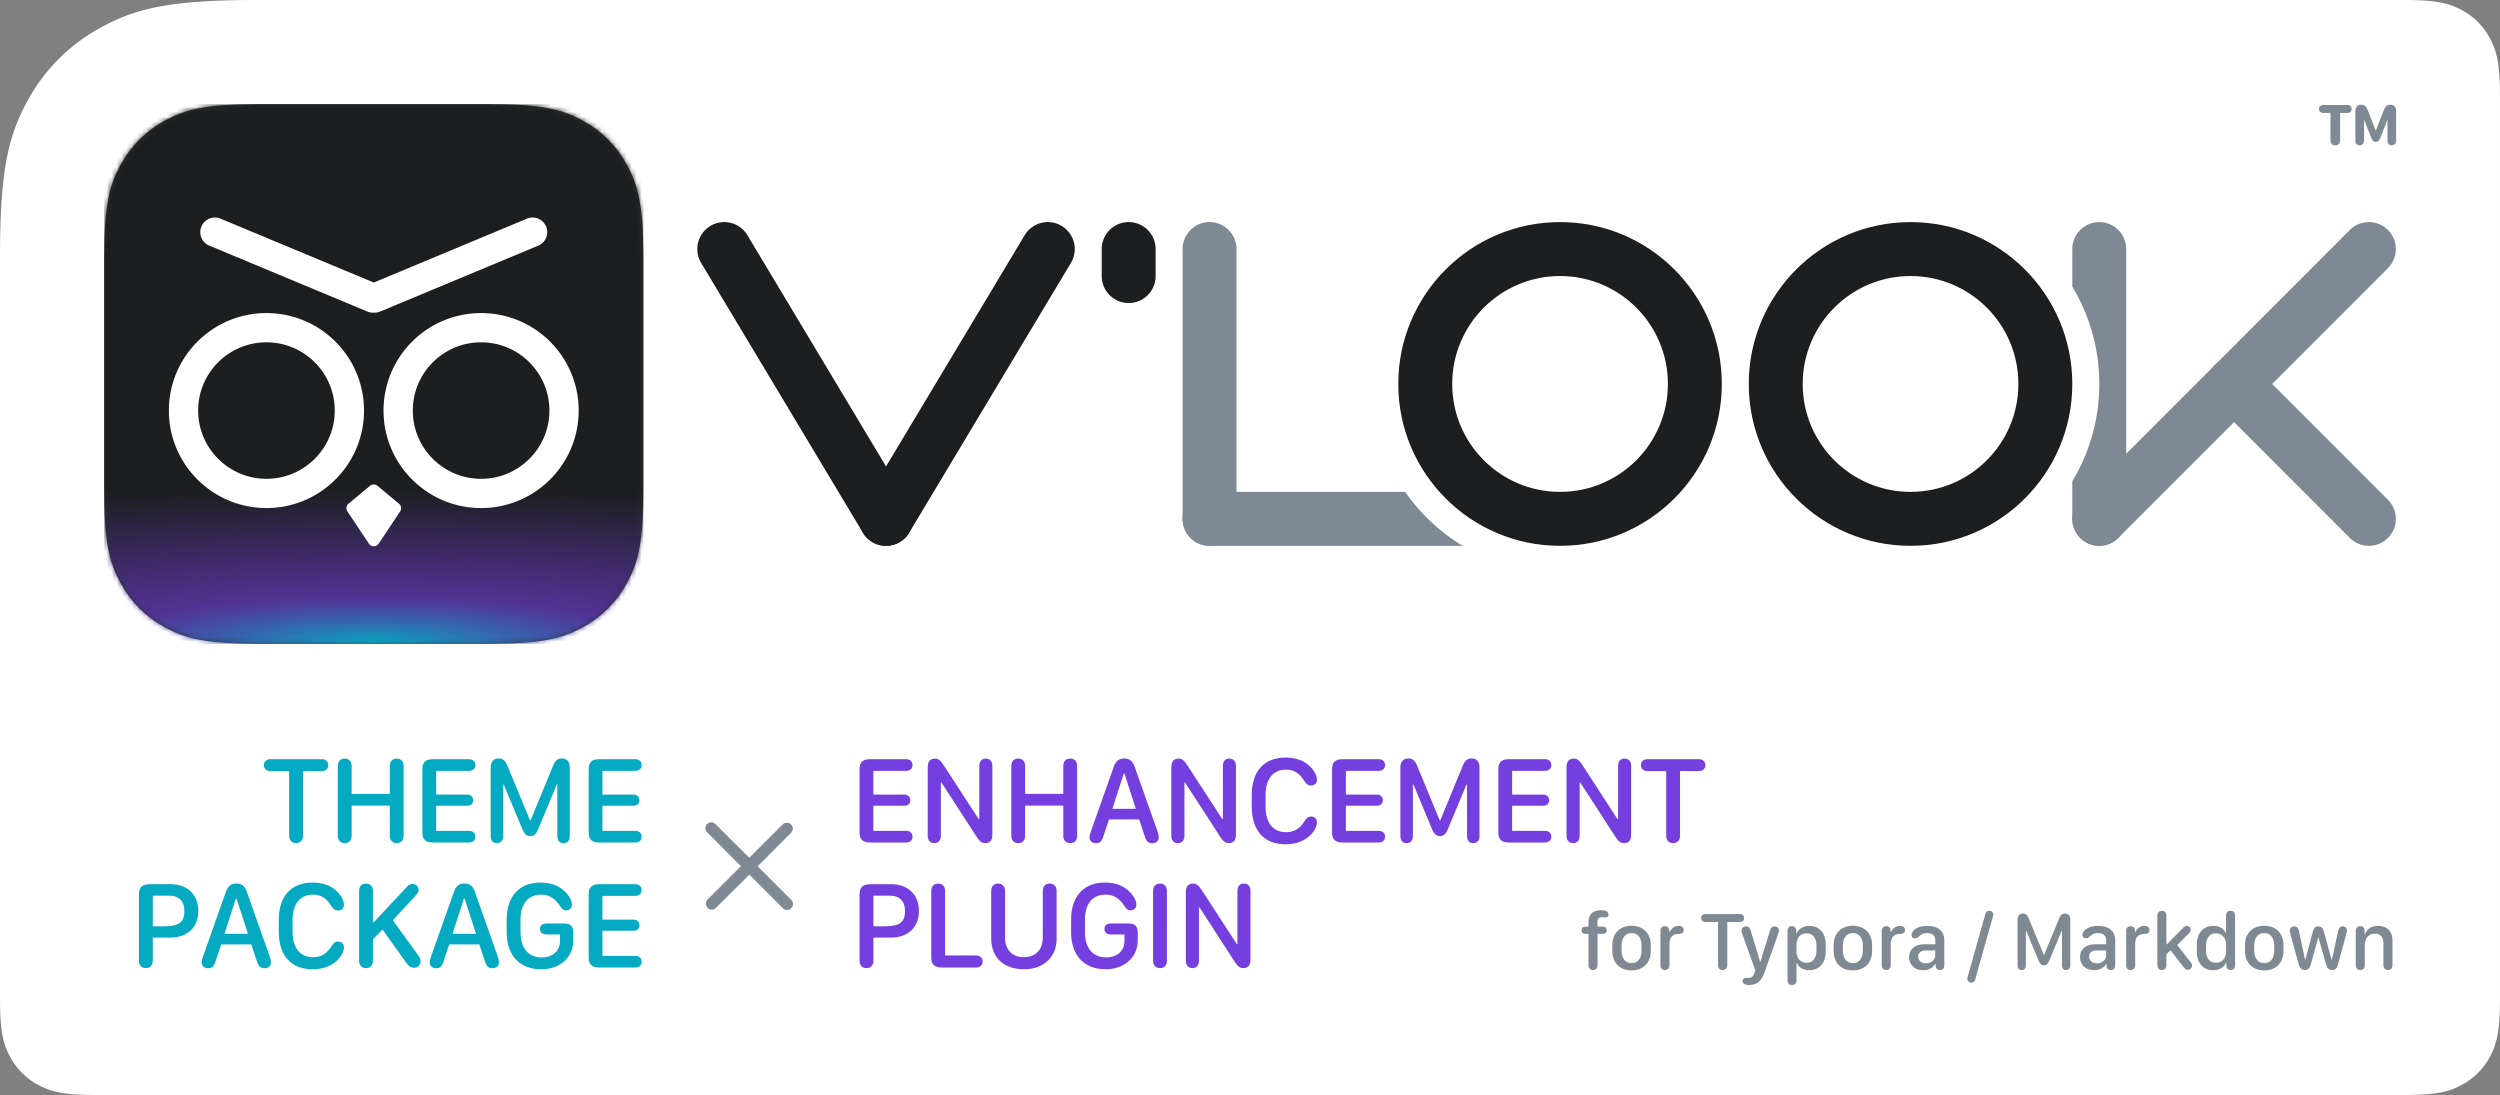 <svg width="500" height="219" viewBox="0 0 500 219" xmlns="http://www.w3.org/2000/svg" xmlns:xlink="http://www.w3.org/1999/xlink"><rect x="0" y="0" width="500" height="219" fill="#808080" stroke="none"/><defs><path d="M51.278 0H480.77c6.686 0 9.11.696 11.555 2.003a13.63 13.63 0 0 1 5.67 5.67c1.308 2.445 2.004 4.87 2.004 11.556v180.542c0 6.686-.696 9.11-2.003 11.555a13.63 13.63 0 0 1-5.67 5.67c-2.445 1.308-4.87 2.004-11.556 2.004H19.229c-6.686 0-9.11-.696-11.555-2.003a13.63 13.63 0 0 1-5.67-5.67C.695 208.881 0 206.456 0 199.77V51.278c0-17.83 1.857-24.296 5.343-30.815 3.486-6.518 8.602-11.634 15.12-15.12C26.982 1.857 33.447 0 51.278 0z" id="a"/><path d="M30.767 0h46.309c10.698 0 14.578 1.114 18.489 3.206 3.911 2.091 6.98 5.161 9.072 9.072 2.092 3.911 3.206 7.79 3.206 18.49v46.381c0 10.699-1.114 14.578-3.206 18.49-2.091 3.91-5.16 6.98-9.072 9.072-3.911 2.092-7.79 3.206-18.49 3.206H30.768c-10.698 0-14.578-1.114-18.489-3.206-3.911-2.092-6.98-5.161-9.072-9.073C1.114 91.728 0 87.848 0 77.15V30.767C0 20.07 1.114 16.19 3.206 12.278c2.091-3.911 5.161-6.98 9.072-9.072C16.19 1.114 20.068 0 30.768 0z" id="b"/><radialGradient cy="100%" fx="50%" fy="100%" r="72.558%" gradientTransform="matrix(0 -1 2.401 0 -1.901 1.5)" id="d"><stop stop-color="#04AAC2" offset="0%"/><stop stop-color="#753FE0" stop-opacity=".6" offset="30.303%"/><stop stop-color="#753FE0" stop-opacity=".35" offset="59.775%"/><stop stop-color="#753FE0" stop-opacity="0" offset="100%"/></radialGradient></defs><g fill="none" xlink:href="#a" fill-rule="evenodd"><use fill="#FFF" xlink:href="#a"/><path d="M51.6 20.833H97.91c10.698 0 14.578 1.114 18.49 3.206 3.91 2.092 6.98 5.161 9.072 9.072 2.091 3.912 3.205 7.791 3.205 18.49v46.382c0 10.698-1.113 14.578-3.205 18.489-2.092 3.911-5.162 6.98-9.073 9.072-3.911 2.092-7.79 3.206-18.489 3.206H51.601c-10.699 0-14.578-1.114-18.49-3.206-3.91-2.091-6.98-5.161-9.072-9.072-2.092-3.911-3.206-7.791-3.206-18.49V51.602c0-10.699 1.114-14.578 3.206-18.49 2.092-3.91 5.161-6.98 9.072-9.072 3.912-2.092 7.791-3.206 18.49-3.206z" fill="#303438"/><path d="M75.72 97.165l4.296 3.577a1.17 1.17 0 0 1 .225 1.55l-4.297 6.439a1.17 1.17 0 0 1-1.947 0l-4.297-6.44a1.17 1.17 0 0 1 .225-1.549l4.297-3.577a1.17 1.17 0 0 1 1.497 0zM53.504 62.614c10.777 0 19.514 8.73 19.514 19.498 0 10.769-8.737 19.499-19.514 19.499-10.778 0-19.515-8.73-19.515-19.499 0-10.769 8.737-19.498 19.515-19.498zm42.932 0c10.777 0 19.514 8.73 19.514 19.498 0 10.769-8.737 19.499-19.514 19.499-10.778 0-19.515-8.73-19.515-19.499 0-10.769 8.737-19.498 19.515-19.498zm-42.932 5.85c-7.545 0-13.66 6.11-13.66 13.648 0 7.538 6.115 13.65 13.66 13.65 7.544 0 13.66-6.112 13.66-13.65s-6.116-13.649-13.66-13.649zm42.932 0c-7.545 0-13.66 6.11-13.66 13.648 0 7.538 6.115 13.65 13.66 13.65 7.544 0 13.66-6.112 13.66-13.65s-6.116-13.649-13.66-13.649zm9.123-24.712a2.929 2.929 0 0 1 3.83 1.442 2.923 2.923 0 0 1-1.416 3.887L76.361 62.263l-.06.027c-.433.19-.887.267-1.33.243a2.916 2.916 0 0 1-1.331-.243l-.045-.02-.032-.014-31.597-13.175a2.923 2.923 0 0 1-1.416-3.887 2.929 2.929 0 0 1 3.83-1.442l.06.027 30.53 12.73 30.53-12.73z" fill="#FFF"/><g transform="translate(20.833 20.833)"><mask id="c" fill="#fff"><use xlink:href="#b"/></mask><g mask="url(#c)"><path fill="#1C1E1F" d="M0 0h107.843v107.917H0z"/><path fill="url(#d)" d="M0 64.75h107.843v43.167H0z"/></g><g mask="url(#c)" fill="#FFF"><path d="M54.67 76.331l4.297 3.578a1.17 1.17 0 0 1 .225 1.549l-4.297 6.44a1.17 1.17 0 0 1-1.947 0l-4.297-6.44a1.17 1.17 0 0 1 .225-1.549l4.297-3.578a1.17 1.17 0 0 1 1.497 0zm-22.214-34.55c10.777 0 19.514 8.73 19.514 19.498 0 10.769-8.737 19.498-19.514 19.498-10.778 0-19.515-8.73-19.515-19.498 0-10.769 8.737-19.499 19.515-19.499zm42.932 0c10.777 0 19.514 8.73 19.514 19.498 0 10.769-8.737 19.498-19.514 19.498-10.778 0-19.515-8.73-19.515-19.498 0-10.769 8.737-19.499 19.515-19.499zM32.456 47.63c-7.545 0-13.66 6.11-13.66 13.649 0 7.538 6.115 13.649 13.66 13.649 7.544 0 13.66-6.111 13.66-13.65 0-7.537-6.116-13.648-13.66-13.648zm42.932 0c-7.545 0-13.66 6.11-13.66 13.649 0 7.538 6.115 13.649 13.66 13.649 7.544 0 13.66-6.111 13.66-13.65 0-7.537-6.116-13.648-13.66-13.648zm9.123-24.711a2.929 2.929 0 0 1 3.83 1.442 2.923 2.923 0 0 1-1.416 3.887L55.312 41.429l-.06.028c-.433.19-.887.267-1.33.243a2.916 2.916 0 0 1-1.331-.243l-.045-.02-.032-.014-31.597-13.175A2.923 2.923 0 0 1 19.5 24.36a2.929 2.929 0 0 1 3.83-1.442l.06.027 30.53 12.729 30.53-12.73z"/></g></g><g fill-rule="nonzero"><path d="M443 72.976a5.39 5.39 0 0 1 7.432-.186l.194.186 26.961 26.98a5.398 5.398 0 0 1 0 7.63 5.39 5.39 0 0 1-7.43.186l-.195-.186L443 80.607a5.398 5.398 0 0 1 0-7.63z" fill="#7F8994"/><path d="M477.587 45.997a5.39 5.39 0 0 0-7.43-.186l-.195.186-53.922 53.958a5.398 5.398 0 0 0 0 7.631 5.39 5.39 0 0 0 7.43.186l.196-.186 53.921-53.958a5.398 5.398 0 0 0 0-7.631z" fill="#7F8994"/><path d="M212.333 45.186a5.39 5.39 0 0 0-7.266 1.641l-.132.21-32.353 53.958a5.398 5.398 0 0 0 1.85 7.403 5.39 5.39 0 0 0 7.266-1.642l.132-.21 32.353-53.957a5.398 5.398 0 0 0-1.85-7.403z" fill="#1C1E1F"/><path d="M142.079 45.186a5.39 5.39 0 0 1 7.266 1.641l.132.21 32.353 53.958a5.398 5.398 0 0 1-1.85 7.403 5.39 5.39 0 0 1-7.266-1.642l-.132-.21L140.23 52.59a5.398 5.398 0 0 1 1.85-7.403z" fill="#1C1E1F"/><path d="M241.912 44.417c-2.9 0-5.265 2.29-5.387 5.161l-.005.234v53.959a5.394 5.394 0 0 0 5.392 5.396c2.9 0 5.264-2.29 5.387-5.162l.005-.234V49.812a5.394 5.394 0 0 0-5.392-5.395z" fill="#7F8994"/><path d="M225.735 44.417c-2.9 0-5.265 2.29-5.387 5.161l-.005.234v5.396a5.394 5.394 0 0 0 5.392 5.396c2.9 0 5.265-2.29 5.387-5.162l.005-.234v-5.396a5.394 5.394 0 0 0-5.392-5.395z" fill="#1C1E1F"/><path d="M419.853 44.417a5.394 5.394 0 0 1 5.392 5.395v53.959l-.005.234a5.394 5.394 0 0 1-5.387 5.162 5.394 5.394 0 0 1-5.392-5.396v-7.514a37.614 37.614 0 0 0 5.392-19.465c0-7.12-1.969-13.78-5.392-19.465v-7.515l.005-.234a5.394 5.394 0 0 1 5.387-5.161zM281.03 98.374a37.96 37.96 0 0 0 11.528 10.793h-50.646l-.234-.005a5.394 5.394 0 0 1-5.158-5.391 5.394 5.394 0 0 1 5.392-5.396z" fill="#7F8994"/><path d="M312.01 44.417c-17.868 0-32.353 14.494-32.353 32.375 0 17.88 14.485 32.375 32.353 32.375 17.868 0 32.353-14.495 32.353-32.375 0-17.88-14.485-32.375-32.353-32.375zm0 10.791c11.912 0 21.568 9.663 21.568 21.584 0 11.92-9.656 21.583-21.568 21.583s-21.569-9.663-21.569-21.583c0-11.92 9.657-21.584 21.569-21.584zM382.108 44.417c-17.868 0-32.353 14.494-32.353 32.375 0 17.88 14.485 32.375 32.353 32.375 17.868 0 32.353-14.495 32.353-32.375 0-17.88-14.485-32.375-32.353-32.375zm0 10.791c11.912 0 21.568 9.663 21.568 21.584 0 11.92-9.656 21.583-21.568 21.583s-21.569-9.663-21.569-21.583c0-11.92 9.657-21.584 21.569-21.584z" fill="#1C1E1F"/></g><g fill="#7F8994" fill-rule="nonzero"><path d="M467.057 29.059c.603 0 .972-.387.972-1.02v-5.45h1.53c.445 0 .773-.339.773-.79 0-.457-.328-.797-.773-.797h-4.987c-.445 0-.779.34-.779.797 0 .451.334.79.78.79h1.517v5.45c0 .633.363 1.02.967 1.02zM471.926 29.059c.562 0 .885-.37.885-1.008v-4.026h.046l1.4 3.563c.23.586.505.785.903.785.393 0 .662-.187.89-.785l1.395-3.563h.053v4.026c0 .656.293 1.008.844 1.008.562 0 .885-.37.885-1.008v-5.86c0-.796-.416-1.254-1.143-1.254-.65 0-1.031.293-1.348 1.143l-1.547 4.002h-.064l-1.553-3.996c-.31-.838-.715-1.149-1.336-1.149-.715 0-1.16.475-1.16 1.254v5.86c0 .656.293 1.008.85 1.008z"/></g><g fill-rule="nonzero"><g fill="#04AAC2"><path d="M59.207 168.622c.854 0 1.392-.574 1.392-1.49v-12.914h3.796c.757 0 1.257-.476 1.257-1.184s-.5-1.197-1.257-1.197H54.043c-.744 0-1.27.489-1.27 1.197 0 .695.526 1.184 1.27 1.184h3.785v12.915c0 .928.524 1.49 1.379 1.49zM79.349 168.622c.866 0 1.379-.561 1.379-1.514V153.23c0-.952-.513-1.514-1.38-1.514-.878 0-1.391.562-1.391 1.514v5.542h-7.63v-5.542c0-.952-.512-1.514-1.379-1.514-.879 0-1.391.562-1.391 1.514v13.88c0 .952.512 1.513 1.391 1.513.867 0 1.38-.561 1.38-1.514v-5.993h7.629v5.993c0 .953.513 1.514 1.392 1.514zM84.475 166.522c0 1.368.66 1.978 2.1 1.978h7.214c.782 0 1.282-.452 1.282-1.16 0-.72-.5-1.172-1.282-1.172h-6.555v-5.017h6.201c.72 0 1.197-.427 1.197-1.11 0-.684-.476-1.124-1.197-1.124h-6.2v-4.748h6.579c.757 0 1.257-.452 1.257-1.16s-.5-1.172-1.257-1.172h-7.239c-1.44 0-2.1.623-2.1 1.978v12.707zM99.38 168.622c.818 0 1.258-.513 1.258-1.477v-10.242h.11l3.71 8.9c.44 1.073.891 1.427 1.6 1.427.695 0 1.135-.341 1.586-1.428l3.711-8.899h.11v10.242c0 .977.415 1.477 1.22 1.477.831 0 1.27-.513 1.27-1.477v-13.672c0-1.135-.573-1.782-1.562-1.782-.903 0-1.367.378-1.88 1.697l-4.407 10.705h-.097l-4.42-10.693c-.512-1.318-1-1.71-1.867-1.71-.989 0-1.587.66-1.587 1.783v13.672c0 .977.427 1.477 1.245 1.477zM117.727 166.522c0 1.368.66 1.978 2.1 1.978h7.214c.782 0 1.282-.452 1.282-1.16 0-.72-.5-1.172-1.282-1.172h-6.555v-5.017h6.201c.72 0 1.197-.427 1.197-1.11 0-.684-.476-1.124-1.197-1.124h-6.2v-4.748h6.579c.757 0 1.257-.452 1.257-1.16s-.5-1.172-1.257-1.172h-7.239c-1.44 0-2.1.623-2.1 1.978v12.707zM29.165 193.622c.88 0 1.392-.561 1.392-1.514v-4.59h3.503c3.406 0 5.603-2.038 5.603-5.346 0-3.21-2.185-5.335-5.53-5.335h-4.138c-1.586 0-2.209.599-2.209 2.149v13.122c0 .953.513 1.514 1.38 1.514zm1.392-8.362v-6.128h3.308c1.917 0 3.015 1.123 3.015 3.064 0 2.27-1.11 3.064-4.016 3.064h-2.307zM41.629 193.646c.744 0 1.16-.366 1.452-1.318l1.148-3.442h6.03l1.148 3.442c.28.94.72 1.318 1.464 1.318.794 0 1.319-.463 1.319-1.196 0-.305-.073-.635-.208-1.037l-4.577-12.952c-.415-1.233-1.014-1.758-2.124-1.758-1.111 0-1.71.537-2.137 1.758l-4.577 12.952c-.159.463-.232.78-.232 1.074 0 .708.525 1.16 1.294 1.16zm3.26-6.884l2.294-7.044h.134l2.283 7.044h-4.712zM55.752 186.334c0 4.773 2.442 7.52 6.75 7.52 2.015 0 3.638-.586 4.798-1.66.916-.818 1.49-1.904 1.49-2.722 0-.708-.452-1.172-1.185-1.172-.512 0-.83.232-1.27.866-.903 1.55-2.111 2.271-3.698 2.271-2.649 0-4.126-1.843-4.126-5.176v-2.221c0-3.26 1.49-5.115 4.126-5.115 1.563 0 2.686.732 3.65 2.32.44.646.793.854 1.33.854.696 0 1.172-.452 1.172-1.172 0-.733-.512-1.77-1.33-2.588-1.184-1.196-2.881-1.831-4.956-1.831-4.285 0-6.75 2.77-6.75 7.446v2.38zM82.742 193.561c.818 0 1.38-.55 1.38-1.33 0-.416-.123-.696-.684-1.453l-4.87-6.714 4.504-4.907c.5-.537.634-.794.634-1.16 0-.684-.524-1.22-1.22-1.22-.428 0-.77.195-1.245.732l-6.507 6.97h-.146v-6.25c0-.952-.513-1.514-1.38-1.514-.879 0-1.391.562-1.391 1.514v13.88c0 .952.525 1.513 1.404 1.513.866 0 1.367-.561 1.367-1.514v-4.248l1.916-1.965 4.761 6.69c.5.683.952.976 1.477.976zM87.234 193.646c.745 0 1.16-.366 1.453-1.318l1.147-3.442h6.03l1.148 3.442c.28.94.72 1.318 1.465 1.318.793 0 1.318-.463 1.318-1.196 0-.305-.073-.635-.207-1.037L95.01 178.46c-.415-1.233-1.013-1.758-2.124-1.758-1.11 0-1.709.537-2.136 1.758l-4.578 12.952c-.158.463-.232.78-.232 1.074 0 .708.525 1.16 1.294 1.16zm3.26-6.884l2.294-7.044h.135l2.282 7.044h-4.711zM101.333 186.432c0 4.651 2.588 7.422 6.934 7.422 3.723 0 6.396-2.405 6.396-5.774v-1.587c0-1.233-.561-1.794-1.818-1.794h-3.565c-.806 0-1.282.403-1.282 1.098 0 .696.476 1.099 1.282 1.099h2.722v1.306c0 1.965-1.452 3.284-3.65 3.284-2.685 0-4.248-1.856-4.248-5.066v-2.442c0-3.259 1.502-5.053 4.163-5.053 1.733 0 2.869.903 3.845 2.441.342.513.647.708 1.111.708.696 0 1.16-.464 1.16-1.184 0-.806-.61-1.868-1.538-2.71-1.16-1.098-2.784-1.672-4.737-1.672-4.26 0-6.775 2.783-6.775 7.385v2.54zM117.727 191.522c0 1.368.66 1.978 2.1 1.978h7.214c.782 0 1.282-.452 1.282-1.16 0-.72-.5-1.172-1.282-1.172h-6.555v-5.017h6.201c.72 0 1.197-.427 1.197-1.11 0-.684-.476-1.124-1.197-1.124h-6.2v-4.748h6.579c.757 0 1.257-.452 1.257-1.16s-.5-1.172-1.257-1.172h-7.239c-1.44 0-2.1.623-2.1 1.978v12.707z"/></g><g fill="#7F8994"><path d="M319.503 192.997v-6.217h1.034c.504 0 .797-.277.797-.725 0-.455-.293-.724-.797-.724h-1.058v-.822c0-.74.293-1.066.878-1.066.35 0 .44.049.757.049.35 0 .578-.236.578-.602 0-.236-.114-.432-.325-.586-.245-.163-.619-.253-1.107-.253-1.71 0-2.564.79-2.564 2.523v.757h-.586c-.504 0-.797.269-.797.724 0 .456.301.725.797.725h.586v6.217c0 .635.334 1.001.904 1.001.57 0 .903-.366.903-1.001zM326.315 185.152c-2.247 0-3.85 1.432-3.85 3.882v1.147c0 2.482 1.603 3.898 3.85 3.898 2.237 0 3.84-1.416 3.84-3.898v-1.155c0-2.442-1.603-3.874-3.84-3.874zm0 1.465c1.237 0 1.985.968 1.985 2.498v1.001c0 1.555-.748 2.507-1.985 2.507-1.23 0-2.002-.952-2.002-2.507v-1c0-1.53.773-2.5 2.002-2.5zM333.891 192.997v-4.175c0-1.35.627-2.018 1.855-2.034.31-.008.546-.057.709-.171.195-.13.292-.334.292-.619 0-.268-.105-.488-.3-.618-.163-.13-.4-.195-.684-.195-.798 0-1.449.415-1.84 1.228h-.065v-.26c-.024-.578-.333-.911-.87-.911-.57 0-.904.366-.904 1v6.755c0 .635.318 1.001.896 1.001.577 0 .911-.366.911-1.001zM344.527 193.998c.57 0 .928-.382.928-.993v-8.61h2.531c.505 0 .838-.317.838-.79 0-.471-.333-.797-.838-.797h-6.901c-.496 0-.846.326-.846.798 0 .464.35.79.846.79h2.523v8.61c0 .618.35.992.92.992zM348.523 196.187a.67.67 0 0 0 .204.488c.211.212.594.326 1.074.326 1.554 0 2.482-.749 3.133-2.604l2.726-7.715c.082-.236.122-.407.122-.553 0-.489-.374-.847-.87-.847-.464 0-.765.285-.928.88l-1.888 6.151h-.073l-1.872-6.152c-.163-.594-.472-.879-.944-.879-.521 0-.904.366-.904.855 0 .146.033.325.106.545l2.637 7.349c0 .04-.106.455-.122.48-.195.659-.651 1.082-1.172 1.082-.212 0-.366-.032-.513-.032-.431 0-.716.252-.716.626zM359.306 196.008v-3.385h.09c.382.903 1.27 1.416 2.45 1.416 2.034 0 3.287-1.424 3.287-3.76v-1.343c0-2.327-1.237-3.751-3.247-3.751-1.22 0-2.19.57-2.54 1.497h-.089v-.529c-.024-.586-.342-.911-.887-.911-.561 0-.87.358-.87 1v9.766c0 .643.325 1.001.895 1.001.577 0 .911-.358.911-1zm0-5.672v-1.318c0-1.473.757-2.344 2.002-2.344 1.27 0 1.986.903 1.986 2.514v.847c0 1.595-.716 2.514-1.962 2.514-1.204 0-2.026-.887-2.026-2.213zM370.577 185.152c-2.246 0-3.85 1.432-3.85 3.882v1.147c0 2.482 1.604 3.898 3.85 3.898 2.238 0 3.841-1.416 3.841-3.898v-1.155c0-2.442-1.603-3.874-3.84-3.874zm0 1.465c1.237 0 1.986.968 1.986 2.498v1.001c0 1.555-.749 2.507-1.986 2.507-1.229 0-2.002-.952-2.002-2.507v-1c0-1.53.773-2.5 2.002-2.5zM378.154 192.997v-4.175c0-1.35.626-2.018 1.855-2.034.31-.008.545-.057.708-.171.196-.13.293-.334.293-.619 0-.268-.106-.488-.3-.618-.164-.13-.4-.195-.685-.195-.797 0-1.448.415-1.839 1.228h-.065v-.26c-.024-.578-.333-.911-.87-.911-.57 0-.904.366-.904 1v6.755c0 .635.317 1.001.895 1.001.578 0 .912-.366.912-1.001zM387.04 192.802h.09v.382c.04.513.358.814.854.814.562 0 .88-.358.88-.977v-4.923c0-1.872-1.213-2.913-3.386-2.913-.895 0-1.579.154-2.1.439-.724.39-1.066.879-1.066 1.375 0 .39.26.66.66.66.309 0 .52-.082.74-.293.496-.505.968-.75 1.652-.75 1.099 0 1.693.505 1.693 1.474v.765h-2.149c-1.92.008-3.076.976-3.076 2.563 0 1.563 1.131 2.62 2.808 2.62 1.066 0 1.928-.439 2.4-1.236zm-3.393-1.473c0-.79.553-1.237 1.514-1.237h1.896v.927c0 .928-.806 1.644-1.856 1.644-.927 0-1.554-.537-1.554-1.334zM395.024 195.951l3.597-12.76c.024-.065.04-.18.049-.269.008-.423-.35-.781-.798-.781-.374 0-.675.22-.773.57l-3.589 12.76a.78.78 0 0 0 .749 1.058c.366 0 .667-.22.765-.578zM404.342 193.998c.545 0 .838-.342.838-.985v-6.827h.073l2.474 5.932c.293.716.594.952 1.066.952.464 0 .757-.228 1.058-.952l2.474-5.932h.074v6.827c0 .651.276.985.813.985.554 0 .847-.342.847-.985V183.9c0-.757-.383-1.188-1.042-1.188-.602 0-.911.252-1.253 1.13l-2.938 7.138h-.065l-2.946-7.13c-.342-.878-.667-1.138-1.245-1.138-.66 0-1.058.439-1.058 1.188v9.114c0 .651.285.985.83.985zM421.22 192.802h.09v.382c.04.513.358.814.854.814.562 0 .879-.358.879-.977v-4.923c0-1.872-1.213-2.913-3.385-2.913-.896 0-1.58.154-2.1.439-.724.39-1.066.879-1.066 1.375 0 .39.26.66.66.66.308 0 .52-.082.74-.293.496-.505.968-.75 1.652-.75 1.098 0 1.692.505 1.692 1.474v.765h-2.148c-1.92.008-3.076.976-3.076 2.563 0 1.563 1.131 2.62 2.807 2.62 1.066 0 1.93-.439 2.401-1.236zm-3.393-1.473c0-.79.553-1.237 1.513-1.237h1.896v.927c0 .928-.805 1.644-1.855 1.644-.928 0-1.554-.537-1.554-1.334zM427.039 192.997v-4.175c0-1.35.626-2.018 1.855-2.034.31-.008.546-.057.708-.171.196-.13.293-.334.293-.619 0-.268-.106-.488-.3-.618-.164-.13-.4-.195-.684-.195-.798 0-1.449.415-1.84 1.228h-.065v-.26c-.024-.578-.333-.911-.87-.911-.57 0-.904.366-.904 1v6.755c0 .635.318 1.001.895 1.001.578 0 .912-.366.912-1.001zM433.28 192.997v-2.124l.839-.798 2.645 3.402c.26.334.512.48.814.48.455 0 .83-.382.83-.83 0-.228-.106-.48-.318-.74l-2.628-3.37 2.335-2.368c.236-.244.334-.455.334-.7a.731.731 0 0 0-.757-.756c-.277 0-.513.122-.806.423l-3.198 3.255h-.09v-5.705c0-.634-.333-1-.903-1-.577 0-.903.366-.903 1v9.831c0 .635.334 1.001.911 1.001.57 0 .896-.366.896-1.001zM445.17 192.55h.09v.528c.032.586.35.92.879.92.57 0 .879-.358.879-1.001v-9.83c0-.635-.326-1.002-.904-1.002-.577 0-.903.367-.903 1.001v3.426h-.09c-.333-.878-1.269-1.407-2.465-1.407-2.002 0-3.288 1.432-3.288 3.678v1.497c0 2.246 1.261 3.679 3.255 3.679 1.245 0 2.287-.61 2.547-1.49zm-3.955-2.458v-.96c0-1.539.716-2.458 1.937-2.458 1.213 0 2.059.911 2.059 2.213v1.327c0 1.44-.781 2.344-2.018 2.344-1.245 0-1.978-.912-1.978-2.466zM452.853 185.152c-2.246 0-3.85 1.432-3.85 3.882v1.147c0 2.482 1.604 3.898 3.85 3.898 2.238 0 3.84-1.416 3.84-3.898v-1.155c0-2.442-1.602-3.874-3.84-3.874zm0 1.465c1.237 0 1.985.968 1.985 2.498v1.001c0 1.555-.748 2.507-1.985 2.507-1.23 0-2.002-.952-2.002-2.507v-1c0-1.53.773-2.5 2.002-2.5zM459.632 192.468c.317 1.18.642 1.53 1.334 1.53.692 0 .993-.326 1.31-1.53l1.36-4.915h.065l1.391 4.915c.326 1.204.66 1.53 1.343 1.53.643 0 .968-.334 1.286-1.53l1.587-5.867c.065-.22.09-.375.09-.497 0-.488-.35-.83-.88-.83-.44 0-.757.334-.879.92l-1.261 5.72h-.081l-1.44-5.322c-.277-1.025-.562-1.318-1.189-1.318-.635 0-.911.293-1.18 1.318l-1.408 5.323H461l-1.205-5.705c-.114-.61-.44-.936-.911-.936-.553 0-.928.366-.928.895 0 .122.025.269.073.489l1.604 5.81zM478.496 193.005v-4.899c0-1.855-1.058-2.921-2.898-2.921-1.285 0-2.238.626-2.588 1.676h-.089v-.692c-.016-.594-.334-.927-.879-.927-.553 0-.895.366-.895.976v6.779c0 .635.325 1.001.903 1.001.57 0 .904-.366.904-1.001v-3.874c0-1.489.789-2.392 2.034-2.392 1.09 0 1.693.667 1.693 1.88v4.386c0 .635.333 1.001.911 1.001.57 0 .904-.358.904-.993z"/></g><path d="M143.19 181.584l6.674-6.653 6.714 6.714c.447.468 1.2.468 1.668 0a1.167 1.167 0 0 0 0-1.669l-6.714-6.713 6.673-6.694c.468-.468.489-1.22 0-1.668a1.156 1.156 0 0 0-1.688 0l-6.674 6.653-6.754-6.735a1.167 1.167 0 0 0-1.668 0c-.468.448-.448 1.2.02 1.648l6.734 6.775-6.653 6.653c-.468.448-.468 1.22.02 1.689.469.468 1.201.468 1.649 0z" fill="#7F8994"/><g fill="#753FE0"><path d="M171.91 166.522c0 1.368.659 1.978 2.099 1.978h7.214c.782 0 1.282-.452 1.282-1.16 0-.72-.5-1.172-1.282-1.172h-6.555v-5.017h6.201c.72 0 1.197-.427 1.197-1.11 0-.684-.476-1.124-1.197-1.124h-6.2v-4.748h6.579c.757 0 1.257-.452 1.257-1.16s-.5-1.172-1.257-1.172h-7.239c-1.44 0-2.1.623-2.1 1.978v12.707zM188.17 167.145V156.5h.121l7.02 10.84c.646.977 1.037 1.282 1.757 1.282.928 0 1.404-.586 1.404-1.672v-13.758c0-.915-.488-1.477-1.318-1.477-.83 0-1.294.562-1.294 1.477V163.8h-.135l-6.958-10.717c-.598-.904-1.025-1.368-1.745-1.368-.977 0-1.477.598-1.477 1.722v13.708c0 .916.488 1.477 1.318 1.477.83 0 1.306-.561 1.306-1.477zM214.048 168.622c.867 0 1.38-.561 1.38-1.514V153.23c0-.952-.513-1.514-1.38-1.514-.879 0-1.392.562-1.392 1.514v5.542h-7.629v-5.542c0-.952-.513-1.514-1.38-1.514-.878 0-1.39.562-1.39 1.514v13.88c0 .952.512 1.513 1.39 1.513.867 0 1.38-.561 1.38-1.514v-5.993h7.63v5.993c0 .953.512 1.514 1.391 1.514zM219.2 168.646c.744 0 1.16-.366 1.452-1.318l1.148-3.442h6.03l1.147 3.442c.281.94.72 1.318 1.465 1.318.794 0 1.318-.463 1.318-1.196 0-.305-.073-.635-.207-1.037l-4.578-12.952c-.415-1.233-1.013-1.758-2.124-1.758-1.11 0-1.709.537-2.136 1.758l-4.578 12.952c-.158.463-.232.78-.232 1.074 0 .708.525 1.16 1.294 1.16zm3.259-6.884l2.295-7.044h.134l2.283 7.044h-4.712zM236.887 167.145V156.5h.122l7.02 10.84c.647.977 1.037 1.282 1.757 1.282.928 0 1.404-.586 1.404-1.672v-13.758c0-.915-.488-1.477-1.318-1.477-.83 0-1.294.562-1.294 1.477V163.8h-.134l-6.958-10.717c-.599-.904-1.026-1.368-1.746-1.368-.977 0-1.477.598-1.477 1.722v13.708c0 .916.488 1.477 1.318 1.477.83 0 1.306-.561 1.306-1.477zM250.352 161.334c0 4.773 2.441 7.52 6.75 7.52 2.014 0 3.638-.586 4.798-1.66.915-.818 1.489-1.904 1.489-2.722 0-.708-.452-1.172-1.184-1.172-.513 0-.83.232-1.27.866-.903 1.55-2.112 2.271-3.698 2.271-2.65 0-4.126-1.843-4.126-5.176v-2.221c0-3.26 1.489-5.115 4.126-5.115 1.562 0 2.685.732 3.65 2.32.439.646.793.854 1.33.854.696 0 1.172-.452 1.172-1.172 0-.733-.513-1.77-1.33-2.588-1.185-1.196-2.882-1.831-4.957-1.831-4.284 0-6.75 2.77-6.75 7.446v2.38zM266.416 166.522c0 1.368.66 1.978 2.1 1.978h7.214c.781 0 1.282-.452 1.282-1.16 0-.72-.5-1.172-1.282-1.172h-6.555v-5.017h6.201c.72 0 1.196-.427 1.196-1.11 0-.684-.476-1.124-1.196-1.124h-6.201v-4.748h6.58c.756 0 1.257-.452 1.257-1.16s-.5-1.172-1.257-1.172h-7.24c-1.44 0-2.099.623-2.099 1.978v12.707zM281.321 168.622c.818 0 1.257-.513 1.257-1.477v-10.242h.11l3.711 8.9c.44 1.073.891 1.427 1.6 1.427.695 0 1.135-.341 1.586-1.428l3.711-8.899h.11v10.242c0 .977.415 1.477 1.22 1.477.83 0 1.27-.513 1.27-1.477v-13.672c0-1.135-.574-1.782-1.562-1.782-.904 0-1.367.378-1.88 1.697l-4.407 10.705h-.098L283.53 153.4c-.512-1.318-1-1.71-1.867-1.71-.989 0-1.587.66-1.587 1.783v13.672c0 .977.427 1.477 1.245 1.477zM299.668 166.522c0 1.368.66 1.978 2.1 1.978h7.214c.781 0 1.282-.452 1.282-1.16 0-.72-.5-1.172-1.282-1.172h-6.555v-5.017h6.201c.72 0 1.196-.427 1.196-1.11 0-.684-.476-1.124-1.196-1.124h-6.201v-4.748h6.58c.756 0 1.257-.452 1.257-1.16s-.5-1.172-1.257-1.172h-7.24c-1.44 0-2.099.623-2.099 1.978v12.707zM315.928 167.145V156.5h.122l7.02 10.84c.646.977 1.037 1.282 1.757 1.282.928 0 1.404-.586 1.404-1.672v-13.758c0-.915-.489-1.477-1.319-1.477s-1.294.562-1.294 1.477V163.8h-.134l-6.958-10.717c-.598-.904-1.025-1.368-1.746-1.368-.976 0-1.477.598-1.477 1.722v13.708c0 .916.489 1.477 1.319 1.477s1.306-.561 1.306-1.477zM334.617 168.622c.854 0 1.392-.574 1.392-1.49v-12.914h3.796c.757 0 1.257-.476 1.257-1.184s-.5-1.197-1.257-1.197h-10.352c-.744 0-1.27.489-1.27 1.197 0 .695.526 1.184 1.27 1.184h3.785v12.915c0 .928.524 1.49 1.379 1.49zM173.289 193.622c.879 0 1.391-.561 1.391-1.514v-4.59h3.504c3.406 0 5.603-2.038 5.603-5.346 0-3.21-2.185-5.335-5.53-5.335h-4.138c-1.587 0-2.21.599-2.21 2.149v13.122c0 .953.513 1.514 1.38 1.514zm1.391-8.362v-6.128h3.309c1.916 0 3.015 1.123 3.015 3.064 0 2.27-1.111 3.064-4.016 3.064h-2.308zM196.531 192.304c0-.72-.525-1.209-1.294-1.209h-6.213V178.23c0-.952-.513-1.514-1.38-1.514-.879 0-1.391.562-1.391 1.514v13.293c0 1.368.659 1.978 2.1 1.978h6.884c.77 0 1.294-.476 1.294-1.196zM211.326 187.738v-9.533c0-.928-.537-1.49-1.392-1.49-.866 0-1.38.562-1.38 1.49v9.326c0 2.405-1.464 3.906-3.771 3.906-2.32 0-3.772-1.49-3.772-3.906v-9.326c0-.928-.537-1.49-1.392-1.49-.866 0-1.379.562-1.379 1.49v9.497c0 3.698 2.43 6.152 6.543 6.152 3.943 0 6.543-2.441 6.543-6.116zM214.219 186.432c0 4.651 2.588 7.422 6.934 7.422 3.723 0 6.396-2.405 6.396-5.774v-1.587c0-1.233-.561-1.794-1.819-1.794h-3.564c-.806 0-1.282.403-1.282 1.098 0 .696.476 1.099 1.282 1.099h2.722v1.306c0 1.965-1.453 3.284-3.65 3.284-2.686 0-4.248-1.856-4.248-5.066v-2.441c0-3.26 1.501-5.054 4.163-5.054 1.733 0 2.868.903 3.845 2.441.342.513.647.708 1.11.708.696 0 1.16-.464 1.16-1.184 0-.806-.61-1.868-1.538-2.71-1.16-1.098-2.783-1.672-4.736-1.672-4.26 0-6.775 2.783-6.775 7.385v2.54zM232.005 193.622c.866 0 1.379-.561 1.379-1.514V178.23c0-.952-.513-1.514-1.38-1.514-.878 0-1.391.562-1.391 1.514v13.88c0 .952.525 1.513 1.392 1.513zM239.793 192.145V181.5h.122l7.019 10.84c.647.977 1.037 1.282 1.758 1.282.927 0 1.403-.586 1.403-1.672v-13.758c0-.915-.488-1.477-1.318-1.477-.83 0-1.294.562-1.294 1.477V188.8h-.134l-6.958-10.717c-.598-.904-1.026-1.368-1.746-1.368-.976 0-1.477.598-1.477 1.722v13.708c0 .916.488 1.477 1.319 1.477.83 0 1.306-.561 1.306-1.477z"/></g></g></g></svg>